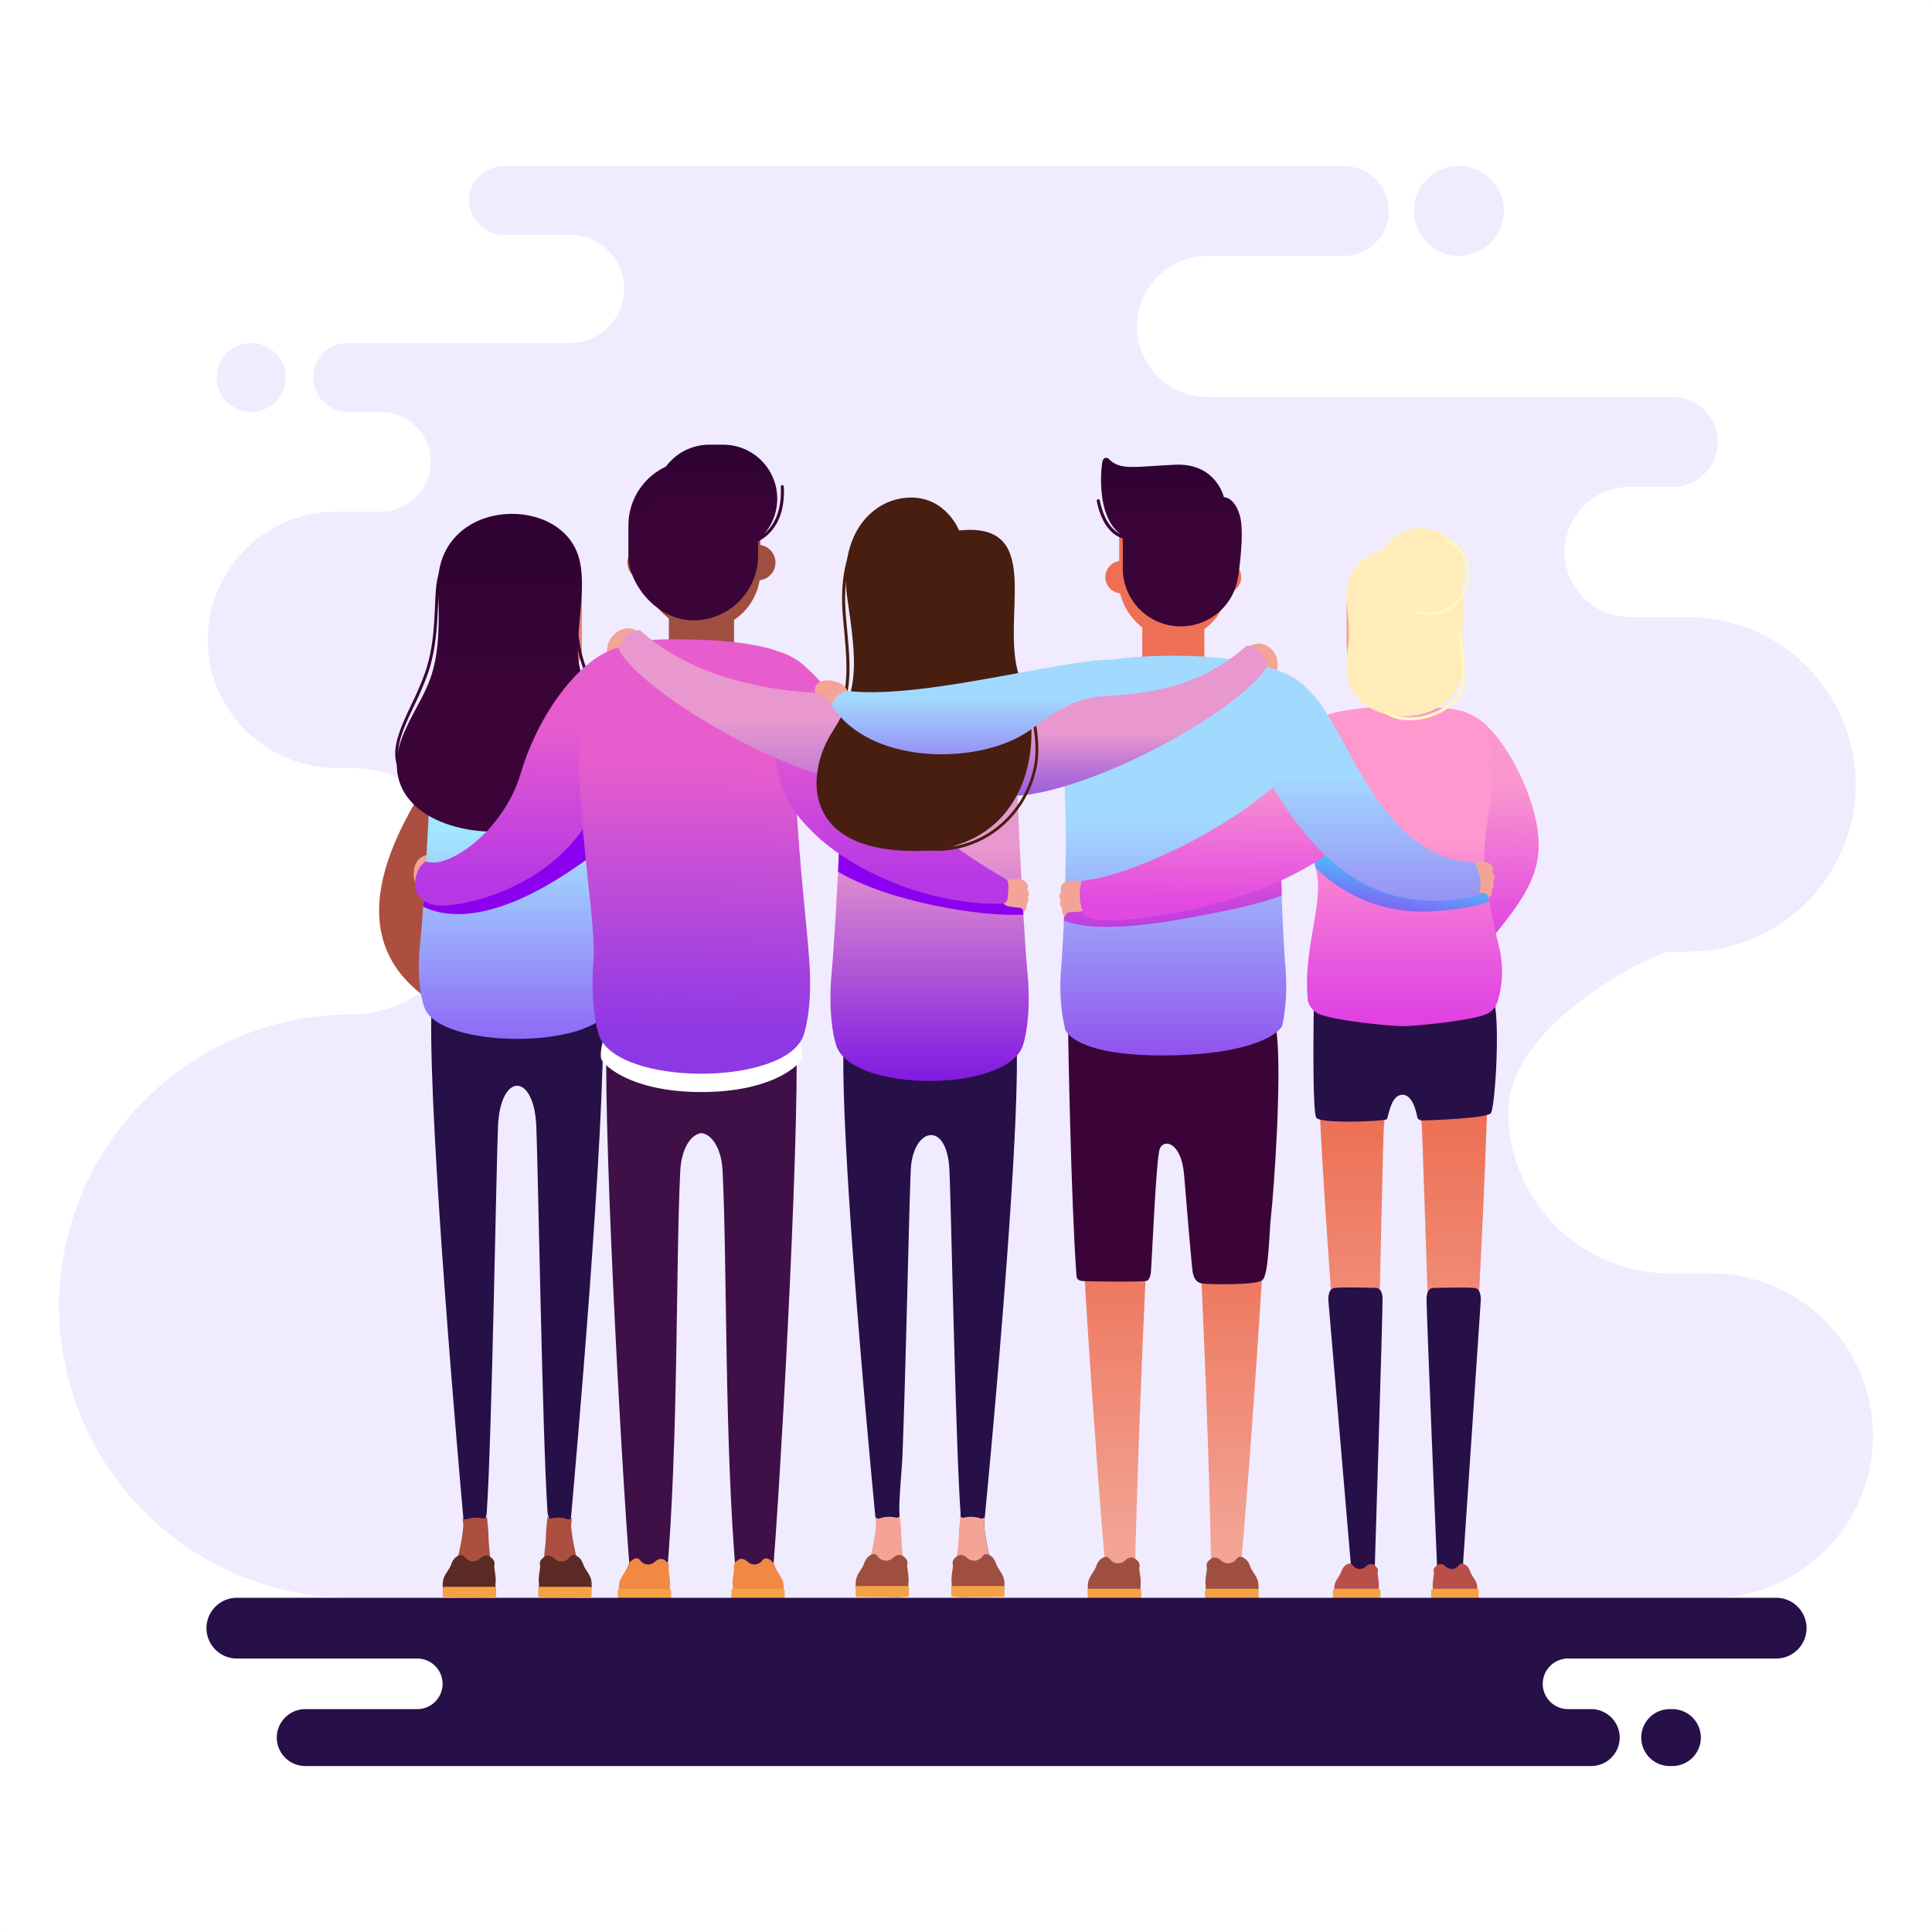 <svg xmlns="http://www.w3.org/2000/svg" xmlns:xlink="http://www.w3.org/1999/xlink" viewBox="0 0 500 500"><rect x="0" y="0" width="500" height="500" fill="#333333" stroke="none"/><defs><style>.cls-1,.cls-21{fill:#fff;}.cls-2{fill:#f0ebff;}.cls-10,.cls-12,.cls-14,.cls-15,.cls-16,.cls-17,.cls-18,.cls-19,.cls-2,.cls-20,.cls-21,.cls-22,.cls-23,.cls-25,.cls-26,.cls-27,.cls-28,.cls-29,.cls-3,.cls-30,.cls-31,.cls-32,.cls-33,.cls-34,.cls-35,.cls-36,.cls-37,.cls-38,.cls-39,.cls-4,.cls-40,.cls-42,.cls-43,.cls-44,.cls-5,.cls-6,.cls-8,.cls-9{fill-rule:evenodd;}.cls-3{fill:#270f48;}.cls-4{fill:url(#linear-gradient);}.cls-5{fill:#f3a497;}.cls-6{fill:#ac4f40;}.cls-7{fill:#ef8267;}.cls-8{fill:url(#linear-gradient-2);}.cls-9{fill:url(#GradientFill_1);}.cls-10{fill:#3a0438;}.cls-11,.cls-12{fill:#9e4f40;}.cls-13{fill:url(#GradientFill_2);}.cls-14{fill:#3e1047;}.cls-15{fill:url(#linear-gradient-3);}.cls-16{fill:#8c00ef;}.cls-17{fill:url(#linear-gradient-4);}.cls-18{fill:url(#GradientFill_2-2);}.cls-19{fill:url(#GradientFill_2-3);}.cls-20{fill:url(#linear-gradient-5);}.cls-22{fill:url(#linear-gradient-6);}.cls-23{fill:#f18945;}.cls-24,.cls-25{fill:#ed7054;}.cls-26{fill:url(#linear-gradient-7);}.cls-27{fill:url(#linear-gradient-8);}.cls-28{fill:url(#GradientFill_2-4);}.cls-29{fill:url(#linear-gradient-9);}.cls-30{fill:url(#linear-gradient-10);}.cls-31{fill:url(#linear-gradient-11);}.cls-32{fill:#ffecb8;}.cls-33{fill:#471e10;}.cls-34{fill:#b84f49;}.cls-35{fill:url(#linear-gradient-12);}.cls-36{fill:url(#linear-gradient-13);}.cls-37{fill:url(#GradientFill_2-5);}.cls-38{fill:url(#linear-gradient-14);}.cls-39{fill:url(#linear-gradient-15);}.cls-40{fill:url(#linear-gradient-16);}.cls-41{fill:#f5a244;}.cls-42{fill:url(#GradientFill_2-6);}.cls-43{fill:#fff8bb;}.cls-44{fill:#5b2a24;}</style><linearGradient id="linear-gradient" x1="386.18" y1="202.33" x2="385.2" y2="239.65" gradientUnits="userSpaceOnUse"><stop offset="0" stop-color="#fa98ce"/><stop offset="1" stop-color="#e249e1"/></linearGradient><linearGradient id="linear-gradient-2" x1="363.06" y1="377.71" x2="363.06" y2="289.18" gradientUnits="userSpaceOnUse"><stop offset="0" stop-color="#f3a497"/><stop offset="1" stop-color="#ed7054"/></linearGradient><linearGradient id="GradientFill_1" x1="303.65" y1="400.5" x2="303.65" y2="316.88" xlink:href="#linear-gradient-2"/><linearGradient id="GradientFill_2" x1="179.41" y1="134.98" x2="179.41" y2="117.44" gradientUnits="userSpaceOnUse"><stop offset="0" stop-color="#3a0438"/><stop offset="1" stop-color="#2f0232"/></linearGradient><linearGradient id="linear-gradient-3" x1="240.56" y1="219.8" x2="240.56" y2="291.92" gradientUnits="userSpaceOnUse"><stop offset="0" stop-color="#e898ce"/><stop offset="1" stop-color="#6b00e5"/></linearGradient><linearGradient id="linear-gradient-4" x1="133.84" y1="215.89" x2="133.84" y2="313.58" gradientUnits="userSpaceOnUse"><stop offset="0" stop-color="#a2e6ff"/><stop offset="1" stop-color="#8100f0"/></linearGradient><linearGradient id="GradientFill_2-2" x1="152.28" y1="166.12" x2="152.28" y2="154.03" xlink:href="#GradientFill_2"/><linearGradient id="GradientFill_2-3" x1="129.72" y1="177.44" x2="129.72" y2="142.01" xlink:href="#GradientFill_2"/><linearGradient id="linear-gradient-5" x1="135.18" y1="186.32" x2="134.62" y2="228.59" gradientUnits="userSpaceOnUse"><stop offset="0" stop-color="#e85dce"/><stop offset="1" stop-color="#b638e5"/></linearGradient><linearGradient id="linear-gradient-6" x1="180.4" y1="197.33" x2="178.97" y2="267.77" gradientUnits="userSpaceOnUse"><stop offset="0" stop-color="#e85dce"/><stop offset="1" stop-color="#8d38e5"/></linearGradient><linearGradient id="linear-gradient-7" x1="303.65" y1="211.88" x2="303.65" y2="287.33" gradientUnits="userSpaceOnUse"><stop offset="0" stop-color="#a2daff"/><stop offset="1" stop-color="#8e33ea"/></linearGradient><linearGradient id="linear-gradient-8" x1="303.05" y1="223.11" x2="304.1" y2="241.32" xlink:href="#linear-gradient-5"/><linearGradient id="GradientFill_2-4" x1="303.15" y1="135.21" x2="303.15" y2="121.88" xlink:href="#GradientFill_2"/><linearGradient id="linear-gradient-9" x1="230.67" y1="187.44" x2="230.2" y2="227.83" xlink:href="#linear-gradient-5"/><linearGradient id="linear-gradient-10" x1="362.14" y1="217.17" x2="362.14" y2="275.4" gradientUnits="userSpaceOnUse"><stop offset="0" stop-color="#ff98ce"/><stop offset="0.24" stop-color="#f479d6"/><stop offset="0.57" stop-color="#e756de"/><stop offset="0.83" stop-color="#df40e3"/><stop offset="1" stop-color="#dc38e5"/></linearGradient><linearGradient id="linear-gradient-11" x1="361.98" y1="221.5" x2="358.66" y2="238.56" gradientUnits="userSpaceOnUse"><stop offset="0" stop-color="#38daff"/><stop offset="1" stop-color="#9348f0"/></linearGradient><linearGradient id="linear-gradient-12" x1="195.39" y1="186.29" x2="195.39" y2="225.59" gradientUnits="userSpaceOnUse"><stop offset="0" stop-color="#e898ce"/><stop offset="1" stop-color="#864ce0"/></linearGradient><linearGradient id="linear-gradient-13" x1="293.09" y1="189.58" x2="293.09" y2="222.51" gradientUnits="userSpaceOnUse"><stop offset="0" stop-color="#e898ce"/><stop offset="0.07" stop-color="#dd8fd0"/><stop offset="0.37" stop-color="#ac6ad9"/><stop offset="0.64" stop-color="#894fe0"/><stop offset="0.86" stop-color="#733ee4"/><stop offset="1" stop-color="#6b38e5"/></linearGradient><linearGradient id="GradientFill_2-5" x1="185.37" y1="130.18" x2="185.37" y2="118.15" xlink:href="#GradientFill_2"/><linearGradient id="linear-gradient-14" x1="251.52" y1="180.71" x2="251.52" y2="207.45" gradientUnits="userSpaceOnUse"><stop offset="0" stop-color="#a2daff"/><stop offset="1" stop-color="#8e54ea"/></linearGradient><linearGradient id="linear-gradient-15" x1="315.73" y1="200.4" x2="315.46" y2="233.61" xlink:href="#linear-gradient"/><linearGradient id="linear-gradient-16" x1="354.11" y1="200.37" x2="354.11" y2="260.78" xlink:href="#linear-gradient-14"/><linearGradient id="GradientFill_2-6" x1="108.81" y1="175.33" x2="108.81" y2="152.43" xlink:href="#GradientFill_2"/></defs><g id="BACKGROUND"><rect class="cls-1" width="500" height="500" rx="0.05"/></g><g id="OBJECTS"><path class="cls-2" d="M90.74,413.5A75.68,75.68,0,0,1,15.28,338h0a75.68,75.68,0,0,1,75.45-75.46h0a32,32,0,0,0,31.9-31.9h0a32,32,0,0,0-31.91-31.91H86.94A33.26,33.26,0,0,1,53.77,165.6h0a33.27,33.27,0,0,1,33.17-33.17H98.59a13,13,0,0,0,12.91-12.91h0A13,13,0,0,0,98.59,106.6H90a8.94,8.94,0,0,1-8.92-8.91h0A8.94,8.94,0,0,1,90,88.78h57.53a14,14,0,0,0,14-14h0a14,14,0,0,0-14-14h-17.2a8.94,8.94,0,0,1-8.91-8.91h0A8.94,8.94,0,0,1,130.36,43H347.8a11.66,11.66,0,0,1,11.63,11.63h0A11.67,11.67,0,0,1,347.8,66.21H312.51a18.32,18.32,0,0,0-18.27,18.27h0a18.32,18.32,0,0,0,18.27,18.27H432.94a11.67,11.67,0,0,1,11.63,11.63h0A11.67,11.67,0,0,1,432.94,126H421.77a16.9,16.9,0,0,0-16.85,16.85h0a16.9,16.9,0,0,0,16.85,16.85H437A43.41,43.41,0,0,1,480.25,203h0A43.41,43.41,0,0,1,437,246.28h-5c-2.63,0-41.63,17.86-41.63,41.63h0A41.76,41.76,0,0,0,432,329.55h10.73a42.09,42.09,0,0,1,42,42h0a42.1,42.1,0,0,1-42,42ZM377.56,66.21a11.63,11.63,0,1,0-11.63-11.63,11.63,11.63,0,0,0,11.63,11.63ZM65,106.61a8.92,8.92,0,1,0-8.92-8.92A8.91,8.91,0,0,0,65,106.61Z"/><path class="cls-3" d="M128.89,291.34c-.43,9.39-1.62,81.32-2.89,99.53.15,1.51-1.33,4.51-1.33,5.59,0,1.48-3.79,12.88-8.46,11.85l.34-1.39s3.88.83,4.92-4.73c.63-3.38-1.56-6.83-1.48-8.44-1.17-13-9-101.74-8.37-131.58h44.43c.67,30-7.26,119.27-8.38,131.73.09,1.58-2.08,3.58-1.46,6.87,1,5.56,4.89,6.15,4.89,6.15l.34,1.39c-4.67,1-8.25-10.16-8.25-11.64,0-1.1-1.68-4.44-1.52-5.92-1.27-18.39-2.45-90-2.88-99.41C138.16,277.54,129.52,277.54,128.89,291.34Z"/><path class="cls-4" d="M381.35,185.35c6.64,3.12,15.47,18.41,16.72,30.69,1.05,10.3-4.12,17.08-11.72,26.48C373.83,258,367.34,193.84,381.35,185.35Z"/><path class="cls-5" d="M322.77,167.67a4.77,4.77,0,0,1,3.48-1.08c2.05.24,5.56,2.6,4,7.75S322.77,167.67,322.77,167.67Z"/><path class="cls-5" d="M165.43,164.25s-.58-2-3.56-1.58-6,4.39-4.27,7.43S166.07,169.34,165.43,164.25Z"/><path class="cls-6" d="M114.63,196.41C106,209.29,85,239.58,109.87,257.89c9.15,6.73,36.06-12.22,35.12-16.43S114.63,196.41,114.63,196.41Z"/><path class="cls-7" d="M128,143.74h15.39a7.21,7.21,0,0,1,7.21,7.21v17a7.2,7.2,0,0,1-7.2,7.2H128a7.21,7.21,0,0,1-7.21-7.21v-17A7.21,7.21,0,0,1,128,143.74Z"/><path class="cls-8" d="M358.13,291.83c-.52,11.4-1.88,94.14-3.1,115l-3.93,2.54-.91-4.1c-2-22.64-9.87-115.23-9.26-142.44h44.25c.61,27.21-4.86,119.63-6.86,142.26l-2.95,4.08-3.18-3.67c-1.22-20.8-3.79-104.57-4.2-113.62C367.36,278.09,358.65,280.44,358.13,291.83Z"/><path class="cls-3" d="M348.72,252.13,340,261.39s-.43,26.17.65,27.86,17.74.91,18.22.42.91-5.57,3.48-6.26,3.95,2.85,4.44,5.78a1.26,1.26,0,0,0,1.31.77c1.08,0,16.57-.49,17.71-1.85s2.61-25.05.56-30.06S348.72,252.13,348.72,252.13Z"/><rect class="cls-7" x="355.52" y="169.03" width="15.08" height="17.77"/><path class="cls-9" d="M298,298.94c-1.24,25.37-3.25,65.22-4.27,107.19l-7.7-1.25c-1.72-17.89-8.59-111-7.85-142h51c.74,30.94-6.37,125.1-8.09,143l-7.64-.21c-.78-41.72-2.84-81.39-4.09-106.76C308.68,285.62,298.62,285.62,298,298.94Z"/><path class="cls-10" d="M291.44,256.81l-15,10.84s.69,42.52,2.15,62.52c0,0-.06,1.19,1.39,1.34s14.89.3,16.71,0c0,0,.91-.12,1.15-2.18s1.33-29.35,2.3-32,5.58-1.94,6.31,6.79,2,24.25,2.24,25.23.55,2.6,2.61,2.84,13.58.43,15.34-.84S328.4,319.14,329,314s2.76-34.58,1.44-46.39S291.44,256.81,291.44,256.81Z"/><path class="cls-3" d="M235.71,302.72c-.42,8.67-1.21,49.3-2.16,74.09-.13,3.51-1.06,12.4-.74,15.35.19,1.63-2.29,1.28-4.08,1.39s-2.19-1-2.19-1c-1.67-17.44-8.9-94.74-8.25-121.52h44.84c.68,28.13-7.33,112-8.46,123.69a53.85,53.85,0,0,0,1.05,6.48c1,5.22,2.41,5.75,2.41,5.75l.35,1.3c-4.72,1-9.58-9.86-9.58-11.25,0-1-.44-3.85-.29-5.23-1.28-17.28-2.47-80.27-2.91-89.06C245.07,289.76,236.24,291.83,235.71,302.72Z"/><path class="cls-5" d="M248.58,392.09c-.17,1.47-.43,4-.43,5,0,2.92-1.12,7.76,0,9.09,2.44,2.89,8.48,1.41,10.33,2.13l-.35-1.3s-1.36-.53-2.4-5.75a50.43,50.43,0,0,1-1.07-6.62l.2-2v-.05a1,1,0,0,1-1.19.33,7.72,7.72,0,0,0-4-.2C248.7,392.93,248.57,392.4,248.58,392.09Z"/><rect class="cls-11" x="166.29" y="125.01" width="30.48" height="37.98" rx="15.24"/><rect class="cls-11" x="173.1" y="151.87" width="16.87" height="16.11"/><path class="cls-12" d="M167,150.19a4.6,4.6,0,1,0-4.6-4.59A4.6,4.6,0,0,0,167,150.19Z"/><path class="cls-12" d="M196.08,150.19a4.6,4.6,0,1,0-4.59-4.59A4.6,4.6,0,0,0,196.08,150.19Z"/><path class="cls-5" d="M113,221.33c-7.39-1.48-6.63,8-4.38,8.35a1.22,1.22,0,0,1,.73-1c.66-.22,3-.19,3.91-.72s3.55-4.92,1.66-6.18A17,17,0,0,0,113,221.33Z"/><rect class="cls-13" x="162.63" y="119.2" width="33.56" height="41.35" rx="16.78"/><path class="cls-14" d="M176.05,303.06c-1.2,24.46-.44,70.19-3.53,105.51l-9.35-.44c-1.66-17.25-6.94-110-6.22-139.8h49.17c.72,29.83-4.57,122.55-6.22,139.8l-9.36.44c-3.09-35.32-2.33-81.05-3.53-105.51-.29-6-2.89-9.56-5.48-9.81C178.94,293.5,176.35,297.06,176.05,303.06Z"/><path class="cls-5" d="M232.82,392.09c.16,1.47.42,4,.42,5,0,2.89,1.12,9.36,0,10.69-2.44,2.91-8.45-.21-10.32.53l.34-1.3s1.36-.53,2.41-5.75a50,50,0,0,0,1.06-6.62l-.19-2v-.05a1,1,0,0,0,1.19.33,7.74,7.74,0,0,1,4-.2C232.7,392.93,232.82,392.4,232.82,392.09Z"/><path class="cls-15" d="M264.72,270.58s2.37-6.46,1.18-19-3.54-60-3-70.44c-6.77-5.25-37.89-5.25-44.66,0,.53,10.42-1.83,57.91-3,70.44s1.19,19,1.19,19C220.44,282.81,260.68,282.81,264.72,270.58Z"/><path class="cls-16" d="M264.86,236.7c-.11-1.74-.21-3.55-.31-5.42l-21.81-4.58-25.39-10.85c-.15,3.27-.31,6.55-.47,9.74,12.78,7.65,36.86,11.8,47.87,11.11Z"/><path class="cls-5" d="M240.46,135.55h0a13.79,13.79,0,0,1,13.75,13.75v9.16a13.79,13.79,0,0,1-13.75,13.75h0a13.79,13.79,0,0,1-13.75-13.75V149.3A13.79,13.79,0,0,1,240.46,135.55Z"/><path class="cls-17" d="M157.78,260.86s2.34-5.64,1.17-16.57-3.51-52.38-3-61.46c-6.71-4.59-37.54-4.59-44.24,0,.52,9.08-1.82,50.52-3,61.46s1.17,16.57,1.17,16.57C113.91,271.53,153.77,271.53,157.78,260.86Z"/><path class="cls-16" d="M110,227.79c-.15,2.44-.31,4.76-.46,6.89,16,7.5,38.43-9.34,44.65-14,2-1.47,1.25-11.63,1.25-11.63s-8.76,8.38-26.39,13.26C118.93,225.12,113.22,226.84,110,227.79Z"/><path class="cls-18" d="M148.52,151.32a.39.39,0,0,1,.42-.37.4.4,0,0,1,.37.42c0,.06-1.44,22.57,6.63,26.89a.4.4,0,1,1-.37.7C147,174.4,148.51,151.39,148.52,151.32Z"/><path class="cls-5" d="M133.84,135.42h0a14.67,14.67,0,0,1,14.63,14.63v9.76a14.68,14.68,0,0,1-14.63,14.64h0a14.69,14.69,0,0,1-14.64-14.64v-9.76A14.68,14.68,0,0,1,133.84,135.42Z"/><path class="cls-19" d="M113.36,152.62C114.52,176,110,177.57,104.84,189c-15.12,33.06,54.32,35.72,51.86,3.26-1.11-14.68-8.26-12.34-7-28.09.67-8.24,1.75-15.37-.19-20.79C143.84,127.46,112.2,129.27,113.36,152.62Z"/><path class="cls-20" d="M160.08,167.56C150,170.13,139.23,185,134.79,200.07s-18.92,25.07-24.54,22.84c0,0-1.77.83-2.59,3.87s0,6.38,4.8,7.43,31.35-3.26,41.92-25.71,7.77-30.88,7.77-30.88Z"/><path class="cls-21" d="M160,267l-4,2.7a10.82,10.82,0,0,0-.47,4.13c.31,1.58,7.53,8.79,26,8.79s25.72-7.21,26-8.79a11,11,0,0,0-.48-4.13l-4-2.7-21.55,4.36Z"/><path class="cls-22" d="M208,267.82s2.08-5.69,1.59-16.74h0v0c-.05-1-.12-2.08-.21-3.18-.85-14-8.29-68.76,1-72.83-4.91-9-24.13-9.59-36.55-9.61-11.7,0-18.12,1.61-21.92,13.92-5.55,18,2.44,56.57,1.72,68.5q-.15,1.68-.21,3.21h0c-.5,11.06,1.58,16.75,1.58,16.75C159.47,281.23,203.59,281.23,208,267.82Z"/><path class="cls-5" d="M261.2,227.65c2.39-.48,5.46,0,4.68,2.7a1.31,1.31,0,0,1,.1,1.81,1.66,1.66,0,0,1-.3,1.89s.26,1.5-.78,1.95a1.22,1.22,0,0,0-.73-1c-.67-.22-3-.19-3.91-.72s-3.55-4.92-1.67-6.18C258.77,228,261,227.71,261.2,227.65Z"/><path class="cls-23" d="M199.79,404.09a4.05,4.05,0,0,1,.84,1.4c.65,1.87,2,2.72,2.16,4.77s-.53,3.66-3.14,3.66h-4.24c-1.87,0-5.95.46-5.87-1,0-.42.16-2,.11-2.36-.26-2,.47-3.82.25-4.91-.26-1.3,1.44-2.1,1.44-2.1s.91-.49,2.11.59a2.54,2.54,0,0,0,3.77-.21C198,402.81,199,403.38,199.79,404.09Z"/><path class="cls-23" d="M163.2,404.09a4.05,4.05,0,0,0-.84,1.4c-.65,1.87-2,2.72-2.16,4.77s.53,3.66,3.15,3.66h4.24c1.87,0,5.95.46,5.87-1,0-.42-.17-2-.12-2.36.26-2-.47-3.82-.25-4.91.27-1.3-1.44-2.1-1.44-2.1s-.91-.49-2.11.59a2.54,2.54,0,0,1-3.77-.21C165,402.81,164,403.38,163.2,404.09Z"/><rect class="cls-24" x="289.65" y="125.39" width="28" height="39.94" rx="14"/><rect class="cls-24" x="295.62" y="152.52" width="16.06" height="18.92"/><path class="cls-25" d="M290.29,153.58a4.22,4.22,0,1,0-4.22-4.22A4.23,4.23,0,0,0,290.29,153.58Z"/><path class="cls-25" d="M317,153.58a4.22,4.22,0,1,0-4.22-4.22A4.24,4.24,0,0,0,317,153.58Z"/><path class="cls-10" d="M305.58,125.11h0a15,15,0,0,0-15,15v7a15,15,0,0,0,15,15h0a15,15,0,0,0,15-15v-7A15,15,0,0,0,305.58,125.11Z"/><path class="cls-26" d="M331.87,265.4a51.56,51.56,0,0,0,.9-13.42h0v0c0-1-.12-2-.22-3.07-.88-13.44-3.74-66.51,5.91-70.43,0,0-5.07-8.56-33.72-8.77h-2.21c-28.63.22-33.69,8.77-33.69,8.77,9.65,3.91,6.8,56.95,5.91,70.42-.1,1.07-.17,2.1-.22,3.09h0a49.22,49.22,0,0,0,1.18,14.56s2.21,6.34,23.55,6.58S330.15,268.71,331.87,265.4Z"/><path class="cls-27" d="M331.71,231.76c-.12-3.62-.21-7.52-.24-11.49-.33-.67-.55-1.08-.55-1.08S286.63,229.63,275.58,232c-.07,2.2-.15,4.3-.24,6.26,2.71,1.06,9.6,3,27.57.09C318.28,235.83,327.33,233.5,331.71,231.76Z"/><path class="cls-12" d="M322.59,403.72a4.25,4.25,0,0,1,.87,1.45c.68,1.94,2.1,2.82,2.24,4.95s-.54,3.8-3.26,3.8H318c-1.94,0-6.17.48-6.09-1,0-.44.17-2.06.12-2.45-.27-2.11.49-4,.26-5.09-.27-1.35,1.5-2.18,1.5-2.18s.94-.51,2.18.61a2.63,2.63,0,0,0,3.91-.21C320.76,402.4,321.8,403,322.59,403.72Z"/><path class="cls-12" d="M284.64,403.72a4.25,4.25,0,0,0-.87,1.45c-.68,1.94-2.09,2.82-2.24,4.95s.55,3.8,3.26,3.8h4.4c1.94,0,6.17.48,6.09-1,0-.44-.17-2.06-.12-2.45.27-2.11-.49-4-.26-5.09.27-1.35-1.49-2.18-1.49-2.18s-1-.51-2.19.61a2.64,2.64,0,0,1-3.91-.21C286.47,402.4,285.43,403,284.64,403.72Z"/><path class="cls-28" d="M320.39,149.43s1.88-11.46.43-16.19-4.07-4.55-4.07-4.55-2-8.91-12.67-8.42-14.19,1.57-17.22-1.58c0,0-1.21-.85-1.57.85S283,138.45,294.38,140,320.39,149.43,320.39,149.43Z"/><path class="cls-29" d="M202.32,168.87s-7.49,27.17,4,42,35.13,23.46,52.9,23a1.38,1.38,0,0,0,1.52-1.17c.18-1.28.47-4.09-.11-4.91s-25.5-13-37-34.48S203.69,169.44,202.32,168.87Z"/><path class="cls-30" d="M387.64,259a26.85,26.85,0,0,0,.43-13.45c-1.33-5.44-2.82-12.63-3.69-18.81-.68-4.72.1-11.34,1.09-17.89,2.6-17.27.19-24.2-10.3-25.44-12.29-1.45-29.5-.41-34.14,2.71,1.93,6.94-5.78,13.28-5.5,18.78.46,8.87,4.79,16,5.47,22.55.85,8.33-3.78,19.08-2.53,31.55a5.2,5.2,0,0,0,2.49,3.22c3,1.74,18.48,3.35,22.1,3.35s19.14-1.61,22.1-3.35A5.22,5.22,0,0,0,387.64,259Z"/><path class="cls-31" d="M385.45,233.28c-.41-2.22-.78-4.44-1.07-6.53l-.06-.39a17.37,17.37,0,0,0-4.61-.91c-8.63-.71-33.24-7.85-42.21-10.51,1.07,3.44,2.29,6.62,3,9.66A39.15,39.15,0,0,0,371,235.83C378.82,235.33,383.16,234.17,385.45,233.28Z"/><path class="cls-5" d="M363.06,142.13h0a14.62,14.62,0,0,1,14.58,14.57v9.72A14.62,14.62,0,0,1,363.06,181h0a14.62,14.62,0,0,1-14.58-14.58V156.7A14.62,14.62,0,0,1,363.06,142.13Z"/><path class="cls-5" d="M381.11,223.35c2.64-.69,6-.34,5.19,2.68a1.44,1.44,0,0,1,.11,2,1.85,1.85,0,0,1-.34,2.11s.29,1.64-.87,2.2a1.24,1.24,0,0,0-.8-1.09c-.74-.2-3.33,0-4.33-.54s-3.93-5.21-1.85-6.73C378.42,223.84,380.83,223.43,381.11,223.35Z"/><path class="cls-32" d="M348.57,156.36c.3,2.71.47,5,.53,7s-.23,4.34-.53,7.05c-2,17.8,23.5,19.18,28.8,7.07,1.63-3.74,1.33-8.57,1.13-14.12.2-5.55.5-10.38-1.13-14.12C372.07,137.18,346.6,138.56,348.57,156.36Z"/><path class="cls-33" d="M221.71,139.37a.39.39,0,0,1,.55-.07.4.4,0,0,1,.07.56s-4.58,5.6-3.42,19.36c.12,1.47.22,2.57.31,3.62,1.05,11.55,1.62,17.85-5.32,31.41a.4.4,0,0,1-.53.17.39.39,0,0,1-.18-.53c6.84-13.36,6.28-19.58,5.25-31-.12-1.25-.24-2.56-.32-3.62C216.93,145.22,221.69,139.38,221.71,139.37Z"/><path class="cls-32" d="M367.7,159.19a11.25,11.25,0,1,0-11.24-11.25A11.27,11.27,0,0,0,367.7,159.19Z"/><path class="cls-5" d="M279.83,228.23c-2.64-.69-6.05-.34-5.19,2.68a1.44,1.44,0,0,0-.11,2,1.85,1.85,0,0,0,.34,2.11s-.29,1.64.87,2.2a1.24,1.24,0,0,1,.8-1.09c.74-.2,3.33,0,4.34-.54s3.92-5.22,1.84-6.73C282.52,228.72,280.11,228.31,279.83,228.23Z"/><path class="cls-3" d="M349.77,406.89l-6-70.46s-.15-2.7,1.36-3.06,11.13-.06,11.13-.06,1.43.08,1.54,2.53-2,69.37-2,69.37l-5,3Z"/><path class="cls-3" d="M378.48,407l4.75-70.55s.15-2.7-1.36-3.06-11.14-.06-11.14-.06-1.42.08-1.53,2.53,2.71,69.58,2.71,69.58l4.78,2.75Z"/><path class="cls-34" d="M379.69,405.34a3.36,3.36,0,0,1,.73,1.22c.57,1.64,1.77,2.38,1.89,4.17s-.46,3.2-2.75,3.2h-3.7c-1.64,0-5.2.4-5.14-.86,0-.37.15-1.73.11-2.06-.23-1.78.41-3.34.21-4.3-.23-1.13,1.26-1.83,1.26-1.83s.8-.43,1.85.51a2.21,2.21,0,0,0,3.29-.17C378.15,404.22,379,404.72,379.69,405.34Z"/><path class="cls-34" d="M347.94,405.34a3.53,3.53,0,0,0-.74,1.22c-.56,1.64-1.76,2.38-1.88,4.17s.46,3.2,2.75,3.2h3.7c1.64,0,5.2.4,5.13-.86,0-.37-.14-1.73-.1-2.06.23-1.78-.41-3.34-.22-4.3.24-1.13-1.25-1.83-1.25-1.83s-.8-.43-1.85.51a2.21,2.21,0,0,1-3.29-.17C349.48,404.22,348.6,404.72,347.94,405.34Z"/><path class="cls-35" d="M224.81,203.2l5.8-24.42s-41.26,5.85-65-15.71c0,0-4.06-.23-5.48,5.1C166.26,179.24,203.67,201.55,224.81,203.2Z"/><path class="cls-36" d="M262.63,206l-4.45-8.86s13.61-16.06,26.4-16.86c13.48-.84,25.67-2.34,38.06-13.15,0,0,4.07-.14,5.37,5.22C321.68,183.23,283.81,204.76,262.63,206Z"/><path class="cls-33" d="M261.61,172.74a.41.41,0,0,1,.12-.55.39.39,0,0,1,.55.12s7.08,10.86,6.38,23.27a20.64,20.64,0,0,1-.24,2.19,27.38,27.38,0,0,1-8.63,15.72,25.87,25.87,0,0,1-19.18,6.64c-1-.06-2-.17-3-.33a.39.39,0,0,1-.33-.45.38.38,0,0,1,.45-.33c1,.15,2,.26,3,.31a25.05,25.05,0,0,0,18.61-6.43,26.49,26.49,0,0,0,8.38-15.25c.11-.7.18-1.41.22-2.11C268.56,183.39,261.63,172.77,261.61,172.74Z"/><path class="cls-33" d="M248.21,137.29s-3.37-8.74-12.78-8.52-18.61,9.19-16.15,26,3.14,23.76-3.81,34.52-8.29,30.94,21.3,30.94,34.08-28.92,27.58-43.72S271.52,134.82,248.21,137.29Z"/><path class="cls-37" d="M183.59,115.08h3.56a14,14,0,0,1,14,14h0a14,14,0,0,1-14,14h-3.56a14,14,0,0,1-14-14h0A14,14,0,0,1,183.59,115.08Z"/><path class="cls-5" d="M216.4,182.69l-.76-.23a32,32,0,0,0-3.9-3.11l-.72,0a2.38,2.38,0,0,1,.21-2.05c1.37-1.81,4.33-1.2,5.69-.69a3.86,3.86,0,0,1,2.52,2.59C220.31,179.48,216.4,182.69,216.4,182.69Z"/><path class="cls-38" d="M287.81,170.72c-14.4.12-49.43,10.43-68.71,8.06a5.52,5.52,0,0,0-3.86,3.74c9.79,15.62,38.49,15.68,51.44,6.36,4.07-2.94,12.53-8.73,17.58-11.63C283.42,173.55,287.81,170.72,287.81,170.72Z"/><path class="cls-39" d="M341.94,185.62c-2.25,18.26-44.7,40.76-62,42.35a12.64,12.64,0,0,0,.7,8.89c2.22,4.21,52.93-1.67,70.47-22.72C351.14,214.14,355.1,190.36,341.94,185.62Z"/><path class="cls-40" d="M338.46,178.46c9.82,8.18,17.85,43.83,43.1,44.76a10.32,10.32,0,0,1,1.13,8.53c-31.37,7.22-46.06-15.44-56.2-33C321.69,190.38,330.23,174.34,338.46,178.46Z"/><rect class="cls-41" x="159.87" y="411.16" width="13.8" height="2.83" rx="0.5"/><rect class="cls-41" x="189.27" y="411.16" width="13.8" height="2.83" rx="0.5"/><rect class="cls-41" x="281.5" y="411.16" width="13.8" height="2.83" rx="0.5"/><rect class="cls-41" x="311.94" y="411.16" width="13.8" height="2.83" rx="0.5"/><rect class="cls-41" x="344.96" y="411.16" width="12.28" height="2.83" rx="0.5"/><rect class="cls-41" x="370.39" y="411.16" width="12.28" height="2.83" rx="0.5"/><path class="cls-42" d="M114.71,146.69a.4.4,0,0,1,.54.58c-1.54,1.42-1.71,5.09-1.92,9.79-.22,5-.5,11.23-2.61,17.29a85.76,85.76,0,0,1-3.58,8.36c-3,6.32-5.65,12-3,16.45a.4.4,0,0,1-.69.4c-2.81-4.82-.06-10.67,3-17.19a82.47,82.47,0,0,0,3.55-8.28c2.07-6,2.35-12.08,2.57-17.07S112.93,148.34,114.71,146.69Z"/><path class="cls-10" d="M193.76,141a.4.4,0,1,1-.13-.78s9-1.47,8.44-14.21a.4.4,0,1,1,.79,0C203.46,139.39,193.79,141,193.76,141Z"/><path class="cls-10" d="M293.12,139a.4.4,0,0,1,.34.45.4.4,0,0,1-.45.34l-.23,0c-1.48-.1-7-.51-8.93-10.11a.4.4,0,0,1,.31-.47.39.39,0,0,1,.47.31c1.84,9,6.86,9.38,8.21,9.48h0Z"/><path class="cls-43" d="M377.25,164.13A.39.39,0,0,1,378,164s1.86,8.45.65,14.2a6.33,6.33,0,0,1-1.06,2.33,14.48,14.48,0,0,1-6.62,4.74,16.08,16.08,0,0,1-8.86.9,10.2,10.2,0,0,1-3.78-1.59.4.4,0,0,1-.09-.55.39.39,0,0,1,.55-.1,9.43,9.43,0,0,0,3.48,1.47,15.29,15.29,0,0,0,8.42-.88A13.61,13.61,0,0,0,377,180a5.38,5.38,0,0,0,.93-2C379.07,172.42,377.25,164.15,377.25,164.13Z"/><path class="cls-43" d="M374.29,140a.4.4,0,0,1,.39-.69,10.41,10.41,0,0,1,5.65,8.81,11.1,11.1,0,0,1-.93,4.83,10.87,10.87,0,0,1-2.89,3.95,10.11,10.11,0,0,1-10,1.78.4.4,0,0,1-.26-.5.39.39,0,0,1,.5-.25,9.36,9.36,0,0,0,9.28-1.63,10.32,10.32,0,0,0,3.54-8.15A9.64,9.64,0,0,0,374.29,140Z"/><path class="cls-3" d="M61.3,413.5H459.67a7.89,7.89,0,0,1,7.87,7.86h0a7.89,7.89,0,0,1-7.87,7.87H405.81a6.56,6.56,0,0,0-6.55,6.54h0a6.56,6.56,0,0,0,6.55,6.55h6a7.4,7.4,0,0,1,7.37,7.37h0a7.39,7.39,0,0,1-7.37,7.36H79a7.39,7.39,0,0,1-7.37-7.36h0A7.4,7.4,0,0,1,79,442.32h29a6.56,6.56,0,0,0,6.54-6.55h0a6.56,6.56,0,0,0-6.54-6.54H61.3a7.89,7.89,0,0,1-7.87-7.87h0a7.89,7.89,0,0,1,7.87-7.86Zm371.52,28.82h-.71a7.39,7.39,0,0,0-7.36,7.37h0a7.38,7.38,0,0,0,7.36,7.36h.71a7.38,7.38,0,0,0,7.36-7.36h0A7.39,7.39,0,0,0,432.82,442.32Z"/><path class="cls-12" d="M224.57,403a4.25,4.25,0,0,0-.87,1.45c-.67,1.94-2.09,2.82-2.24,5s.55,3.79,3.26,3.79h4.4c1.94,0,6.17.48,6.09-1,0-.43-.17-2.05-.12-2.44.27-2.11-.49-4-.26-5.1.28-1.34-1.49-2.17-1.49-2.17s-1-.52-2.19.61a2.63,2.63,0,0,1-3.91-.22C226.4,401.68,225.36,402.27,224.57,403Z"/><rect class="cls-41" x="221.43" y="410.45" width="13.8" height="2.83" rx="0.5"/><path class="cls-12" d="M256.82,403a4.25,4.25,0,0,1,.87,1.45c.68,1.94,2.1,2.82,2.24,5s-.54,3.79-3.26,3.79h-4.4c-1.94,0-6.17.48-6.08-1,0-.43.16-2.05.11-2.44-.27-2.11.49-4,.26-5.1-.27-1.34,1.5-2.17,1.5-2.17s.94-.52,2.18.61a2.63,2.63,0,0,0,3.91-.22C255,401.68,256,402.27,256.82,403Z"/><rect class="cls-41" x="246.17" y="410.45" width="13.8" height="2.83" rx="0.5"/><path class="cls-6" d="M141.72,392.31c-.16,1.47-.43,4-.43,5,0,2.92-1.12,7.75,0,9.08,2.44,2.9,8.48,1.41,10.33,2.13l-.35-1.3s-1.36-.53-2.4-5.74a50.43,50.43,0,0,1-1.07-6.62l.2-2v-.05a1,1,0,0,1-1.19.33,7.82,7.82,0,0,0-4-.21C141.84,393.16,141.71,392.63,141.72,392.31Z"/><path class="cls-6" d="M126,392.31c.16,1.47.42,4,.42,5,0,2.88,1.12,9.35,0,10.68-2.44,2.92-8.45-.2-10.32.53l.34-1.3s1.36-.53,2.41-5.74a50,50,0,0,0,1.06-6.62l-.19-2v-.05a1,1,0,0,0,1.19.33,7.84,7.84,0,0,1,4-.21C125.84,393.16,126,392.63,126,392.31Z"/><path class="cls-44" d="M117.71,403.23a4.25,4.25,0,0,0-.87,1.45c-.67,1.94-2.09,2.82-2.24,4.95s.55,3.8,3.26,3.8h4.4c1.94,0,6.17.48,6.09-1,0-.44-.17-2.06-.12-2.45.27-2.11-.49-4-.26-5.09.28-1.34-1.49-2.18-1.49-2.18s-1-.51-2.19.61a2.64,2.64,0,0,1-3.91-.21C119.54,401.91,118.5,402.5,117.71,403.23Z"/><rect class="cls-41" x="114.57" y="410.67" width="13.8" height="2.83" rx="0.5"/><path class="cls-44" d="M150,403.23a4.25,4.25,0,0,1,.87,1.45c.68,1.94,2.1,2.82,2.24,4.95s-.54,3.8-3.26,3.8h-4.4c-1.94,0-6.17.48-6.08-1,0-.44.16-2.06.11-2.45-.27-2.11.49-4,.26-5.09-.27-1.34,1.5-2.18,1.5-2.18s.94-.51,2.18.61a2.63,2.63,0,0,0,3.91-.21C148.14,401.91,149.18,402.5,150,403.23Z"/><rect class="cls-41" x="139.31" y="410.67" width="13.8" height="2.83" rx="0.5"/></g></svg>